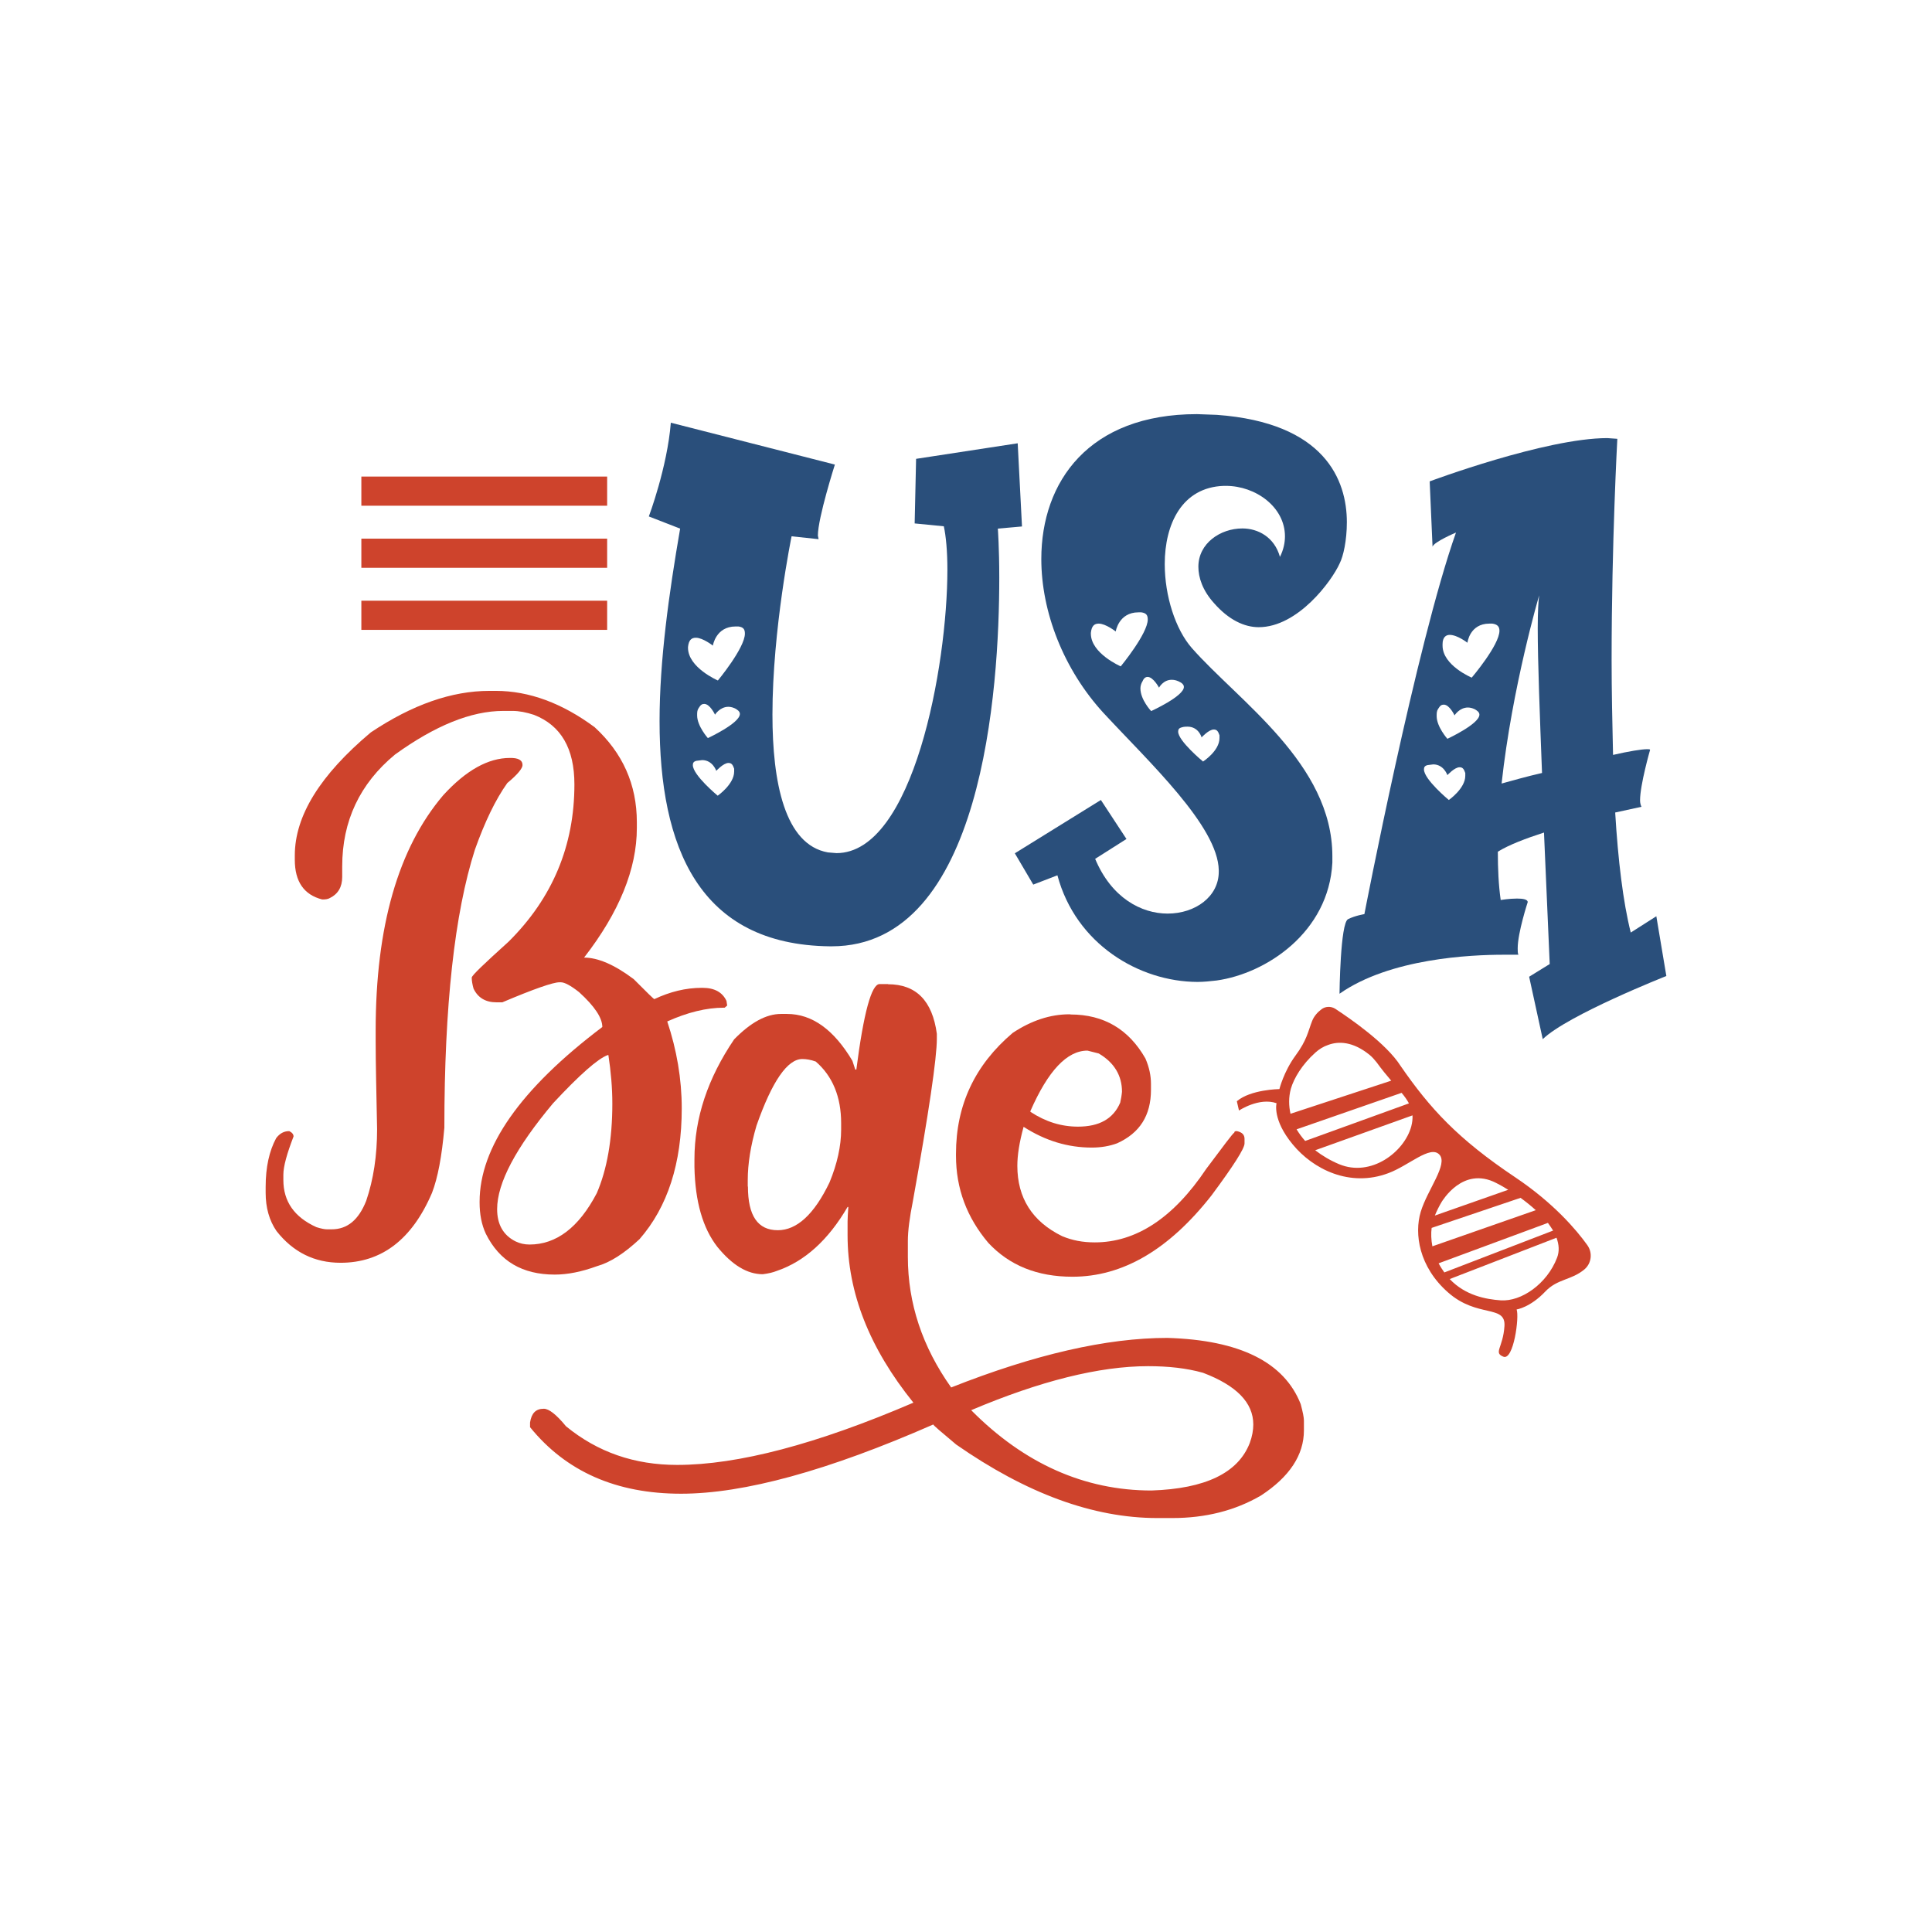 <?xml version="1.0" encoding="utf-8"?>
<!-- Generator: Adobe Illustrator 22.0.0, SVG Export Plug-In . SVG Version: 6.00 Build 0)  -->
<svg version="1.1" id="Layer_1" xmlns="http://www.w3.org/2000/svg" xmlns:xlink="http://www.w3.org/1999/xlink" x="0px" y="0px"
	 viewBox="0 0 1080 1080" style="enable-background:new 0 0 1080 1080;" xml:space="preserve">
<style type="text/css">
	.st0{fill:#2A4F7B;}
	.st1{fill:#CE432C;}
</style>
<g>
	<g>
		<g>
			<path class="st0" d="M464,529c-73.5-0.8-95.3-55.6-95.3-125.9c0-33.8,5.2-71.1,11.5-107.6l-17.5-6.8c0,0,10.3-27.4,12.3-52.4
				l91.7,23.4c0,0-9.5,29.8-9.5,39.7l0.4,2l-15.1-1.6c0,0-10.7,52-10.7,99.7c0,37.7,6.8,72.7,31,77l4.8,0.4
				c42.9,0,62-104.4,62-158.5c0-10.3-0.8-18.7-2-24.2l-16.3-1.6l0.8-36.1l56.8-8.7l2.4,46.5l-13.5,1.2c0,0,0.8,10.7,0.8,27.4
				c0,62-9.1,206.1-93.7,206.1H464z M416.4,354.2c0-2.4-0.8-3.6-3.6-4h-1.6c-11.1,0-12.7,10.7-12.7,10.7s-5.6-4.4-9.5-4.4
				c-2.4,0-4,1.2-4.4,5.2v0.4c0,11.1,16.7,18.3,16.7,18.3S416.4,362.2,416.4,354.2z M410.4,431.3v-1.6c-0.8-2.4-1.6-3.2-3.2-3.2
				c-2.8,0-6.8,4.4-6.8,4.4s-2-6-7.9-6l-3.2,0.4c-1.6,0.4-2,1.2-2,2.4c0,5.6,13.9,17.1,13.9,17.1S410.4,438.4,410.4,431.3z
				 M413.6,399.1c0-0.8-0.4-1.6-1.6-2.4c-1.6-1.2-3.6-1.6-4.8-1.6c-4.8,0-7.5,4.4-7.5,4.4s-2.8-6-6-6c-1.2,0-2,0.4-3.2,2.4
				c-0.8,1.2-0.8,2.4-0.8,4c0,6,6,12.7,6,12.7S413.6,404.3,413.6,399.1z"/>
			<path class="st0" d="M591.1,489.3l-13.5,5.2l-10.3-17.5l48.1-29.8l14.3,21.8l-17.5,11.1c9.1,21.8,25.8,30.6,40.5,30.6
				c15.5,0,28.6-9.5,28.6-23.4v-0.8c-0.4-24.6-38.9-60.4-64.3-87.8c-22.6-24.6-34.9-56.8-34.9-86.2c0-43.3,26.6-81,87-81l11.1,0.4
				c60.4,4.4,72.7,36.5,72.7,60c0,10.3-2,19.1-4,23c-4.4,9.9-23.4,35.7-45.3,35.7c-7.9,0-16.7-4-25-13.5c-6.4-7.1-8.7-14.3-8.7-20.3
				c0-13.1,12.3-21.4,24.6-21.4c8.7,0,17.9,4.8,21,15.9c2-4,2.8-7.9,2.8-11.5c0-16.3-16.3-28.2-33-28.2h-1.2
				c-23.4,0.8-33,21.4-33,43.7c0,17.9,6,36.5,15.1,46.9c26.2,29.8,78.6,64.7,78.6,116.4v3.6c-2,38.9-36.9,62-64.7,65.9
				c-3.6,0.4-7.1,0.8-10.7,0.8C636.8,548.8,601.4,527.8,591.1,489.3z M641.6,346.3c0-2.4-0.8-3.6-3.6-4h-1.6
				c-11.1,0-12.7,10.7-12.7,10.7s-5.6-4.4-9.5-4.4c-2.4,0-4,1.2-4.4,5.2v0.4c0,11.1,16.7,18.3,16.7,18.3S641.6,354.2,641.6,346.3z
				 M661.8,384c0-0.8-0.4-1.6-1.6-2.4c-2-1.2-3.6-1.6-5.2-1.6c-4.8,0-7.1,4.4-7.1,4.4s-3.2-6-6.4-6c-0.8,0-2,0.4-2.8,2.4
				c-0.8,1.2-1.2,2.8-1.2,4c0,6.4,6,12.7,6,12.7S661.8,389.2,661.8,384z M681.7,412.6V411c-0.8-2.4-1.6-3.2-3.2-3.2
				c-2.8,0-6.8,4.4-6.8,4.4s-1.6-6-7.9-6c-0.8,0-2,0-3.2,0.4c-1.6,0.4-2,1.2-2,2.4c0,5.2,13.9,16.7,13.9,16.7
				S681.7,419.8,681.7,412.6z"/>
			<path class="st0" d="M854.8,546l11.5-7.1l-3.2-73.5c-9.9,3.2-19.5,6.8-25.8,10.7c0,9.5,0.4,18.7,1.6,27c0,0,4.8-0.8,9.1-0.8
				c3.2,0,6,0.4,6,2c0,0-5.6,17.1-5.6,25.8c0,1.6,0,2.8,0.4,3.6h-8.3c-18.3,0-63.5,2-91.7,21.8c0,0,0.4-39.7,4.8-41.7
				c4-2,9.1-2.8,9.1-2.8s29-150.5,51.2-213.3c0,0-12.3,5.2-13.1,7.9l-1.6-36.5c0,0,64.7-24.2,99.3-24.2l5.6,0.4
				c0,0-3.2,58-3.2,123.5c0,17.5,0.4,35.7,0.8,53.2c8.7-2,15.9-3.2,19.1-3.2c0.8,0,1.6,0,1.6,0.4c0,0-5.6,19.5-5.6,28.2
				c0,1.6,0.4,2.8,0.8,3.6l-14.7,3.2c1.6,26.6,4.4,50,8.7,67.1l14.3-9.1l5.6,33.4c0,0-55.2,21.8-69.1,35.3L854.8,546z M819.1,433.7
				v-1.6c-0.8-2.4-1.6-3.2-3.2-3.2c-2.8,0-6.8,4.4-6.8,4.4s-2-6-7.9-6l-3.2,0.4c-1.6,0.4-2,1.2-2,2.4c0,5.6,13.9,17.1,13.9,17.1
				S819.1,440.8,819.1,433.7z M827,399.5c0-0.8-0.4-1.6-1.6-2.4c-1.6-1.2-3.6-1.6-4.8-1.6c-4.8,0-7.5,4.4-7.5,4.4s-2.8-6-6-6
				c-1.2,0-2,0.4-3.2,2.4c-0.8,1.2-0.8,2.4-0.8,4c0,6,6,12.7,6,12.7S827,404.7,827,399.5z M838.2,352.6c0-2.4-1.2-3.6-4-4h-1.6
				c-11.1,0-12.3,10.7-12.3,10.7s-5.6-4.4-9.9-4.4c-2,0-4,1.2-4,5.2v0.8c0,11.1,16.3,17.9,16.3,17.9S838.2,360.6,838.2,352.6z
				 M862,432.1c-1.2-31.4-2.4-62-2.4-81c0-9.1,0.4-15.5,0.8-18.3c0,0-15.1,51.2-21,105.2C845.3,436.4,853.2,434.1,862,432.1z"/>
		</g>
	</g>
	<g>
		<g>
			<path class="st1" d="M292.1,427.7c0,1.8-2.8,5.3-8.5,10c-6.7,9.4-12.6,21.8-18.1,37.2c-11.4,35.6-17.1,87.5-17.1,155.5
				c-1.4,16.1-3.7,28.1-6.9,36.4c-11.2,26.2-28.3,39.1-51.1,39.1c-14.6,0-26.5-5.9-35.8-17.7c-4.1-5.9-6.1-13.2-6.1-21.4v-3.3
				c0-11,2-20.1,5.9-27.3c2-2.6,4.3-3.9,7.3-3.9c1.6,0.8,2.4,1.8,2.4,3c-3.7,9.6-5.7,16.7-5.7,21.4v2.9c0,12,6.1,20.8,18.5,26.4
				c2.6,0.8,4.5,1.2,5.9,1.2h2.6c8.8,0,15.1-5.3,19.3-15.9c4.1-12,6.1-25.4,6.1-40.1c-0.4-20.5-0.8-36.8-0.8-49.4V576
				c0-58,12.6-101.9,37.8-131.5c12.8-14,25.2-20.8,37.2-20.8C289.7,423.6,292.1,424.9,292.1,427.7z M277.1,386.2
				c18.7,0,37.2,6.9,55.3,20.3c15.7,14.4,23.6,32.1,23.6,53.1v3.3c0,22.8-9.8,47-29.5,72.4c7.7,0,16.9,3.9,27.7,12
				c7.5,7.5,11.2,11.2,11.6,11.2c8.7-4.1,17.5-6.3,26.5-6.3h0.4c6.9,0,11.2,2.6,13.4,7.3l0.4,2.6l-1.4,1.2h-0.4
				c-9.8,0-20.4,2.6-31.7,7.7c5.3,15.9,8.1,32.1,8.1,48.6c0,30.7-7.9,55.1-23.6,73.1c-8.5,7.9-16.3,13-23.8,15.1
				c-8.5,3.1-16.3,4.7-23.6,4.7c-18.1,0-30.9-7.5-38.5-22.8c-2.4-5.1-3.5-11-3.5-17.5v-0.4c0-30.5,22.8-63.1,68.6-97.7
				c0-5.1-4.3-11.6-13-19.5c-4.7-3.7-8.1-5.5-10.2-5.5h-0.8c-3.5,0-14.2,3.7-31.9,11.2h-3.3c-6.1,0-10.4-2.6-12.8-7.7
				c-0.6-2.2-1-4.3-1-6.1c0-1.2,7.1-7.9,20.6-20.1c24.6-24.4,36.8-53.7,36.8-87.9c0-20.1-7.5-33-22.6-38.9c-4.3-1.4-8.3-2.2-12-2.2
				h-5.1c-18.1,0-38.3,8.3-60.6,24.4c-19.7,16.3-29.5,37.2-29.5,62.5v5.9c0,5.7-2.4,9.6-6.9,11.8c-1,0.6-2.4,0.8-3.9,0.8h-0.4
				c-10.2-2.6-15.3-10-15.3-22.2v-2.4c0-22.2,14.2-45,42.5-68.8c23.2-15.5,45.2-23.2,66.3-23.2H277.1z M288.1,693.9
				c2.4,1.2,5.1,1.8,7.9,1.8c14.9,0,27.5-9.4,37.6-28.7c5.7-13.2,8.7-29.9,8.7-50.1c0-8.8-0.8-17.9-2.2-27.1h-0.4
				c-5.5,2-15.7,11-30.5,26.9c-20.8,24.8-31.3,44.6-31.3,59.2C277.9,684.3,281.2,690.4,288.1,693.9z"/>
			<path class="st1" d="M496.4,550.2c15.7,0,24.8,9.2,27.3,27.7v2.8c0,10.8-4.5,41.3-13.4,90.8c-1.8,9-2.8,16.5-2.8,22.2v8.9
				c0,26,8.1,50.3,24.2,73c46.8-18.5,86.9-27.7,120.9-27.7c40.5,1.2,65.3,13.6,74.5,37c1.2,4.5,1.8,7.5,1.8,9.2v5.5
				c0,13.8-8.1,26-24,36.4c-14.6,8.5-31.1,12.6-49.6,12.6h-8.3c-36,0-73.3-13.8-112.5-41.1c-8.5-7.1-12.8-10.8-12.8-11.2
				c-58.8,25.8-105.8,38.7-141,38.7c-36.2,0-64.3-12.4-84.4-37.2v-2.6c0.8-5.1,3.1-7.7,7.7-7.7c2.8,0,6.9,3.1,12.4,9.8
				c17.7,14.5,38.3,21.6,62.1,21.6c34,0,78.1-11.6,132.1-34.8c-24.6-30.5-36.8-61.5-36.8-93.6v-7.7c0-2,0.2-4.5,0.4-7.7v-0.4h-0.4
				c-10.8,18.5-24,30.5-39.7,35.8c-2,0.8-4.5,1.4-7.7,1.8c-8.7,0-17.1-5.1-25.4-15.3c-8.1-10.4-12.4-25.2-12.8-44.6v-4.3
				c0-23.2,7.5-45.4,22.2-67.1c9.2-9.4,17.9-14.2,26.2-14.2h3.3c14.2,0,26.3,8.9,36.6,26.2l1.6,4.9h0.6c4.1-31.9,8.5-47.8,13-47.8
				H496.4z M418.1,663.3c0,16.3,5.5,24.4,16.7,24.4c10.6,0,20.3-8.8,28.9-26.7c4.3-10.4,6.5-20.4,6.5-29.5v-3.7
				c0-14.5-4.7-26.2-14.2-34.4c-2.8-1-5.3-1.4-7.5-1.4c-8.3,0-16.9,12.4-25.6,37.2c-3.3,11.2-4.9,21.4-4.9,30.5V663.3z M643.7,833.2
				c30.1-1,48.4-9.8,54.9-26.5c1.4-3.7,2-7.3,2-10.4c0-12.2-9.4-21.8-28.1-28.9c-9.2-2.6-19.5-3.7-30.7-3.7
				c-27.3,0-60.4,8.3-98.9,24.6C572.5,818.2,606.3,833.2,643.7,833.2z"/>
			<path class="st1" d="M598.4,567.1c18.7,0,32.6,8.3,41.9,24.6c2.2,5.1,3.1,9.8,3.1,14.2v3.3c0,14.4-6.3,24.2-18.9,29.9
				c-4.3,1.6-9,2.4-14.2,2.4c-13.2,0-25.8-3.7-38.1-11.6c-2.4,8.7-3.5,15.9-3.5,21.8c0,17.9,8.3,31.1,25,39.3
				c5.7,2.4,11.6,3.5,18.3,3.5c23,0,43.9-13.6,62.3-41.1c9.6-12.8,14.7-19.7,15.7-20.3c0-0.6,0.4-0.8,1.4-0.8c2.9,0.6,4.3,2,4.3,4.3
				v2.6c0,2.8-6.1,12.4-18.5,29.1c-23.8,30.3-49.6,45.4-77.7,45.4c-19.7,0-35.2-6.3-47-18.9c-12-14.2-18.1-30.3-18.1-48.8v-1
				c0-27.3,10.6-49.7,31.7-67.6c10.4-6.9,21-10.4,31.7-10.4H598.4z M602.6,629.8c11.8,0,19.7-4.3,23.6-13.4c0.4-1.8,0.8-3.9,1-6.1
				c0-9-4.3-16.3-13-21.4l-6.3-1.6c-11.4,0-22,11.2-31.9,33.8v0.4C584.5,627.1,593.3,629.8,602.6,629.8z"/>
		</g>
	</g>
	<rect x="202" y="266.4" class="st1" width="137.4" height="16.3"/>
	<rect x="202" y="301.1" class="st1" width="137.4" height="16.3"/>
	<rect x="202" y="335.8" class="st1" width="137.4" height="16.3"/>
	<path class="st1" d="M885.7,709.6c4-3.4,4.7-9.3,1.6-13.6c-6-8.4-18.8-23.5-40.3-37.9c-32.1-21.5-47.6-38.4-64.1-62.3
		c-8-12.6-28.3-26.5-36.5-31.9c-2.4-1.5-5.5-1.4-7.7,0.3c-2,1.5-4.1,3.7-5.2,6.5c-2.3,5.8-2.8,10.6-9.4,19.5
		c-6.5,8.9-8.9,18.6-8.9,18.6s-16.1,0.2-23.8,6.8l1.2,5.2c0,0,11.2-7.5,21-4.1c0,0-2.5,9.1,9,23c11.5,14,32,24.2,53.5,16.1
		c11.4-4.2,23.4-15.8,28.5-10.4c5.1,5.3-6.7,19.7-10.4,32c-3.7,12.3-1,30.8,15.3,45.1c16.3,14.4,32.3,6.6,31.5,18.8
		c-0.8,12.2-6.3,14.8-0.6,17.1s9-22.3,7.4-26.4c0,0,7.6-1.1,16.1-10.1C870.7,714.8,878.4,715.7,885.7,709.6z M721.6,608.6
		c1.7-5.8,6.2-13.5,13.7-20.2c2.1-1.9,4.5-3.4,7.2-4.3c5.7-2.1,13.7-2,23,5.5c1.5,1.2,2.8,2.7,4,4.2c2.9,4,5.7,7.4,8.2,10.3
		l-56.3,18.5C720.4,618.1,720.3,613.4,721.6,608.6z M724.8,631.3l58.7-20.4c1.7,2,3.1,4,4.1,5.9l-58,21
		C727.8,635.8,726.2,633.6,724.8,631.3z M748.6,650.8c-4.8-2-9.4-4.7-13.4-7.8l54.4-19.5c0.1,1.9-0.1,3.9-0.7,6.2
		C785,644,766.4,658.2,748.6,650.8z M868.2,687.9l-60.8,23.4c-1.1-1.5-2.2-3.2-3.2-5.1l61.1-22.6
		C866.4,685.1,867.3,686.5,868.2,687.9z M836.4,661.3c2.2,1.1,4.5,2.4,6.7,3.8l-41,14.4c1.1-2.7,2.4-5.3,3.9-7.8
		C806.1,671.7,817.7,651.6,836.4,661.3z M800.3,686.4l49.7-16.8c3,2.2,5.9,4.5,8.5,6.9l-57.8,20.2
		C800,692.9,799.9,689.5,800.3,686.4z M838.9,726.9c-8.3-0.6-19.8-2.7-28.5-11.9l59.7-23.1c1.4,3.8,1.7,7.6,0.3,11.2
		C864.8,717.7,850.4,727.7,838.9,726.9z"/>
</g>
</svg>
